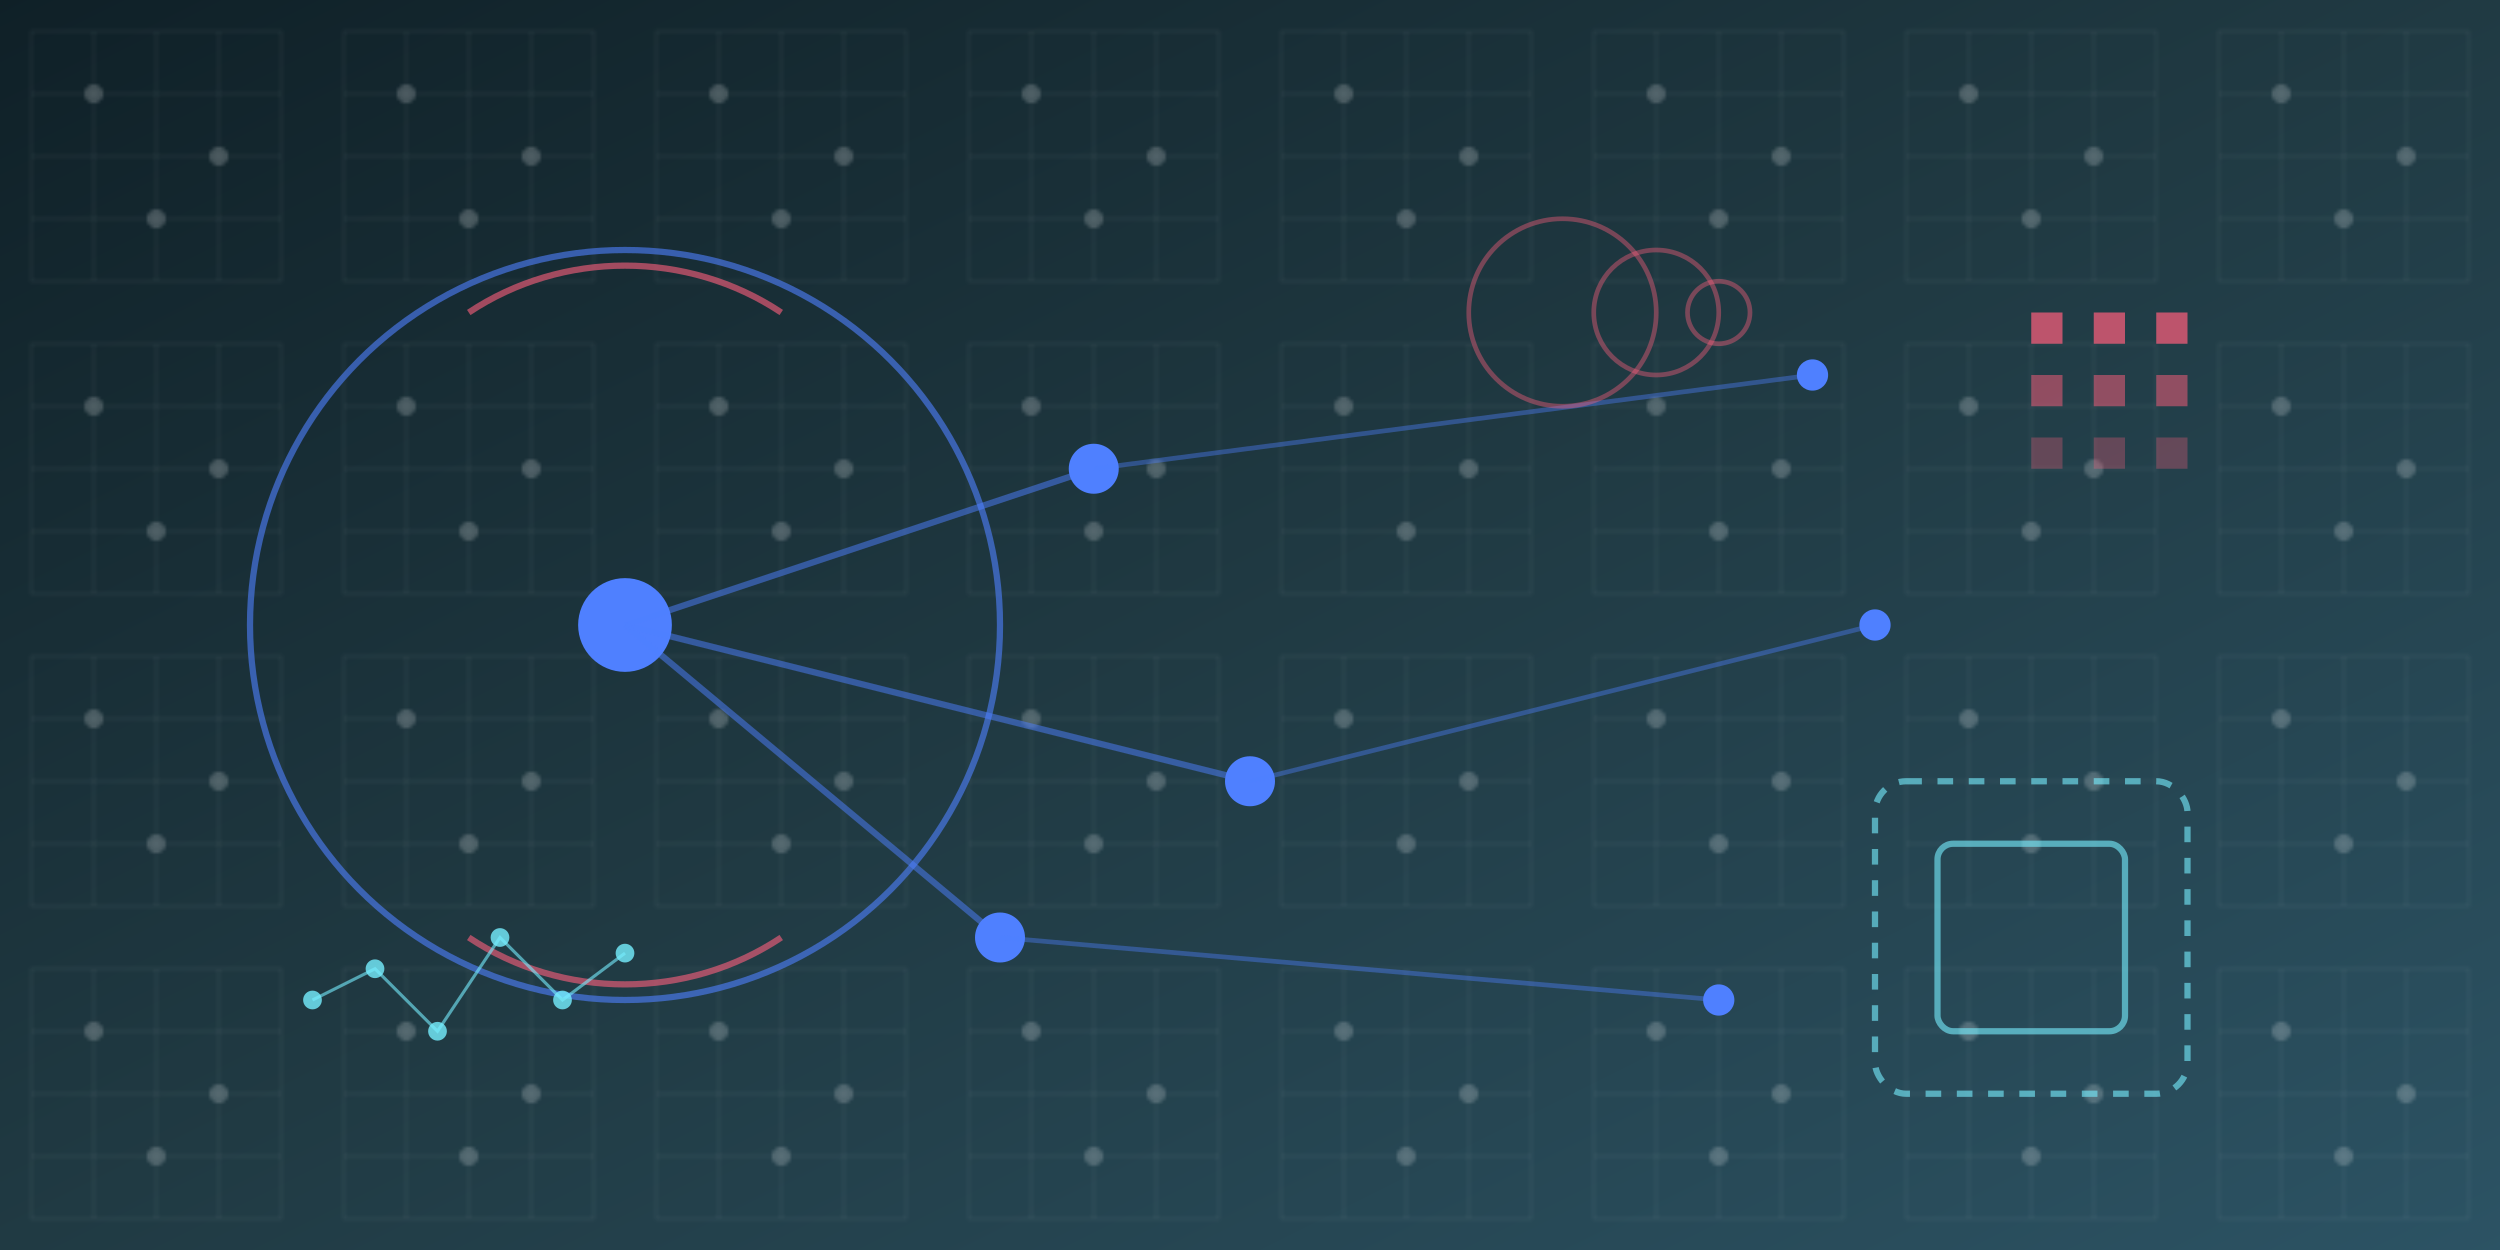 <svg xmlns="http://www.w3.org/2000/svg" viewBox="0 0 800 400">
  <!-- Background gradient -->
  <defs>
    <linearGradient id="bg-gradient" x1="0%" y1="0%" x2="100%" y2="100%">
      <stop offset="0%" stop-color="#0F2027" />
      <stop offset="50%" stop-color="#203A43" />
      <stop offset="100%" stop-color="#2C5364" />
    </linearGradient>

    <!-- Circuit pattern -->
    <pattern id="circuit-pattern" x="0" y="0" width="100" height="100" patternUnits="userSpaceOnUse">
      <path d="M10 10 L90 10 L90 90 L10 90 Z" fill="none" stroke="#ffffff" stroke-width="0.5" stroke-opacity="0.1" />
      <path d="M30 10 L30 90" stroke="#ffffff" stroke-width="0.5" stroke-opacity="0.1" />
      <path d="M50 10 L50 90" stroke="#ffffff" stroke-width="0.5" stroke-opacity="0.1" />
      <path d="M70 10 L70 90" stroke="#ffffff" stroke-width="0.5" stroke-opacity="0.1" />
      <path d="M10 30 L90 30" stroke="#ffffff" stroke-width="0.5" stroke-opacity="0.1" />
      <path d="M10 50 L90 50" stroke="#ffffff" stroke-width="0.5" stroke-opacity="0.1" />
      <path d="M10 70 L90 70" stroke="#ffffff" stroke-width="0.5" stroke-opacity="0.1" />
      <circle cx="30" cy="30" r="3" fill="#ffffff" fill-opacity="0.2" />
      <circle cx="70" cy="50" r="3" fill="#ffffff" fill-opacity="0.2" />
      <circle cx="50" cy="70" r="3" fill="#ffffff" fill-opacity="0.2" />
    </pattern>

    <!-- Glowing effect -->
    <filter id="glow" x="-20%" y="-20%" width="140%" height="140%">
      <feGaussianBlur stdDeviation="5" result="blur" />
      <feComposite in="SourceGraphic" in2="blur" operator="over" />
    </filter>
  </defs>

  <!-- Main background -->
  <rect width="800" height="400" fill="url(#bg-gradient)" />
  <rect width="800" height="400" fill="url(#circuit-pattern)" />

  <!-- Abstract geometric elements -->

  <!-- Large circle -->
  <circle cx="200" cy="200" r="120" fill="none" stroke="#4F80FF" stroke-width="2" stroke-opacity="0.6" />

  <!-- Glowing center point -->
  <circle cx="200" cy="200" r="15" fill="#4F80FF" filter="url(#glow)" />

  <!-- Connecting lines -->
  <line x1="200" y1="200" x2="350" y2="150" stroke="#4F80FF" stroke-width="2" stroke-opacity="0.5" />
  <line x1="200" y1="200" x2="400" y2="250" stroke="#4F80FF" stroke-width="2" stroke-opacity="0.5" />
  <line x1="200" y1="200" x2="320" y2="300" stroke="#4F80FF" stroke-width="2" stroke-opacity="0.5" />

  <!-- Medium points -->
  <circle cx="350" cy="150" r="8" fill="#4F80FF" filter="url(#glow)" />
  <circle cx="400" cy="250" r="8" fill="#4F80FF" filter="url(#glow)" />
  <circle cx="320" cy="300" r="8" fill="#4F80FF" filter="url(#glow)" />

  <!-- Secondary connections -->
  <line x1="350" y1="150" x2="580" y2="120" stroke="#4F80FF" stroke-width="1.5" stroke-opacity="0.4" />
  <line x1="400" y1="250" x2="600" y2="200" stroke="#4F80FF" stroke-width="1.5" stroke-opacity="0.4" />
  <line x1="320" y1="300" x2="550" y2="320" stroke="#4F80FF" stroke-width="1.5" stroke-opacity="0.4" />

  <!-- Small points -->
  <circle cx="580" cy="120" r="5" fill="#4F80FF" filter="url(#glow)" />
  <circle cx="600" cy="200" r="5" fill="#4F80FF" filter="url(#glow)" />
  <circle cx="550" cy="320" r="5" fill="#4F80FF" filter="url(#glow)" />

  <!-- Decorative elements -->
  <path d="M150 100 C180 80, 220 80, 250 100" fill="none" stroke="#FF5F7D" stroke-width="2" stroke-opacity="0.6" />
  <path d="M150 300 C180 320, 220 320, 250 300" fill="none" stroke="#FF5F7D" stroke-width="2" stroke-opacity="0.6" />

  <!-- Small decorative circles -->
  <circle cx="500" cy="100" r="30" fill="none" stroke="#FF5F7D" stroke-width="1.5" stroke-opacity="0.4" />
  <circle cx="530" cy="100" r="20" fill="none" stroke="#FF5F7D" stroke-width="1.5" stroke-opacity="0.4" />
  <circle cx="550" cy="100" r="10" fill="none" stroke="#FF5F7D" stroke-width="1.5" stroke-opacity="0.4" />

  <!-- Accent shapes -->
  <rect x="600" y="250" width="100" height="100" rx="10" ry="10" fill="none" stroke="#76EFFF" stroke-width="2" stroke-dasharray="5,5" stroke-opacity="0.6" />
  <rect x="620" y="270" width="60" height="60" rx="5" ry="5" fill="none" stroke="#76EFFF" stroke-width="2" stroke-opacity="0.6" />

  <!-- Data points visualization -->
  <circle cx="100" cy="320" r="3" fill="#76EFFF" opacity="0.8" />
  <circle cx="120" cy="310" r="3" fill="#76EFFF" opacity="0.8" />
  <circle cx="140" cy="330" r="3" fill="#76EFFF" opacity="0.8" />
  <circle cx="160" cy="300" r="3" fill="#76EFFF" opacity="0.8" />
  <circle cx="180" cy="320" r="3" fill="#76EFFF" opacity="0.8" />
  <circle cx="200" cy="305" r="3" fill="#76EFFF" opacity="0.8" />

  <!-- Connect data points -->
  <polyline points="100,320 120,310 140,330 160,300 180,320 200,305" fill="none" stroke="#76EFFF" stroke-width="1" stroke-opacity="0.6" />

  <!-- Stylized pixel blocks for digital theme -->
  <rect x="650" y="100" width="10" height="10" fill="#FF5F7D" opacity="0.7" />
  <rect x="670" y="100" width="10" height="10" fill="#FF5F7D" opacity="0.7" />
  <rect x="690" y="100" width="10" height="10" fill="#FF5F7D" opacity="0.7" />
  <rect x="650" y="120" width="10" height="10" fill="#FF5F7D" opacity="0.5" />
  <rect x="670" y="120" width="10" height="10" fill="#FF5F7D" opacity="0.5" />
  <rect x="690" y="120" width="10" height="10" fill="#FF5F7D" opacity="0.5" />
  <rect x="650" y="140" width="10" height="10" fill="#FF5F7D" opacity="0.3" />
  <rect x="670" y="140" width="10" height="10" fill="#FF5F7D" opacity="0.3" />
  <rect x="690" y="140" width="10" height="10" fill="#FF5F7D" opacity="0.3" />
</svg>